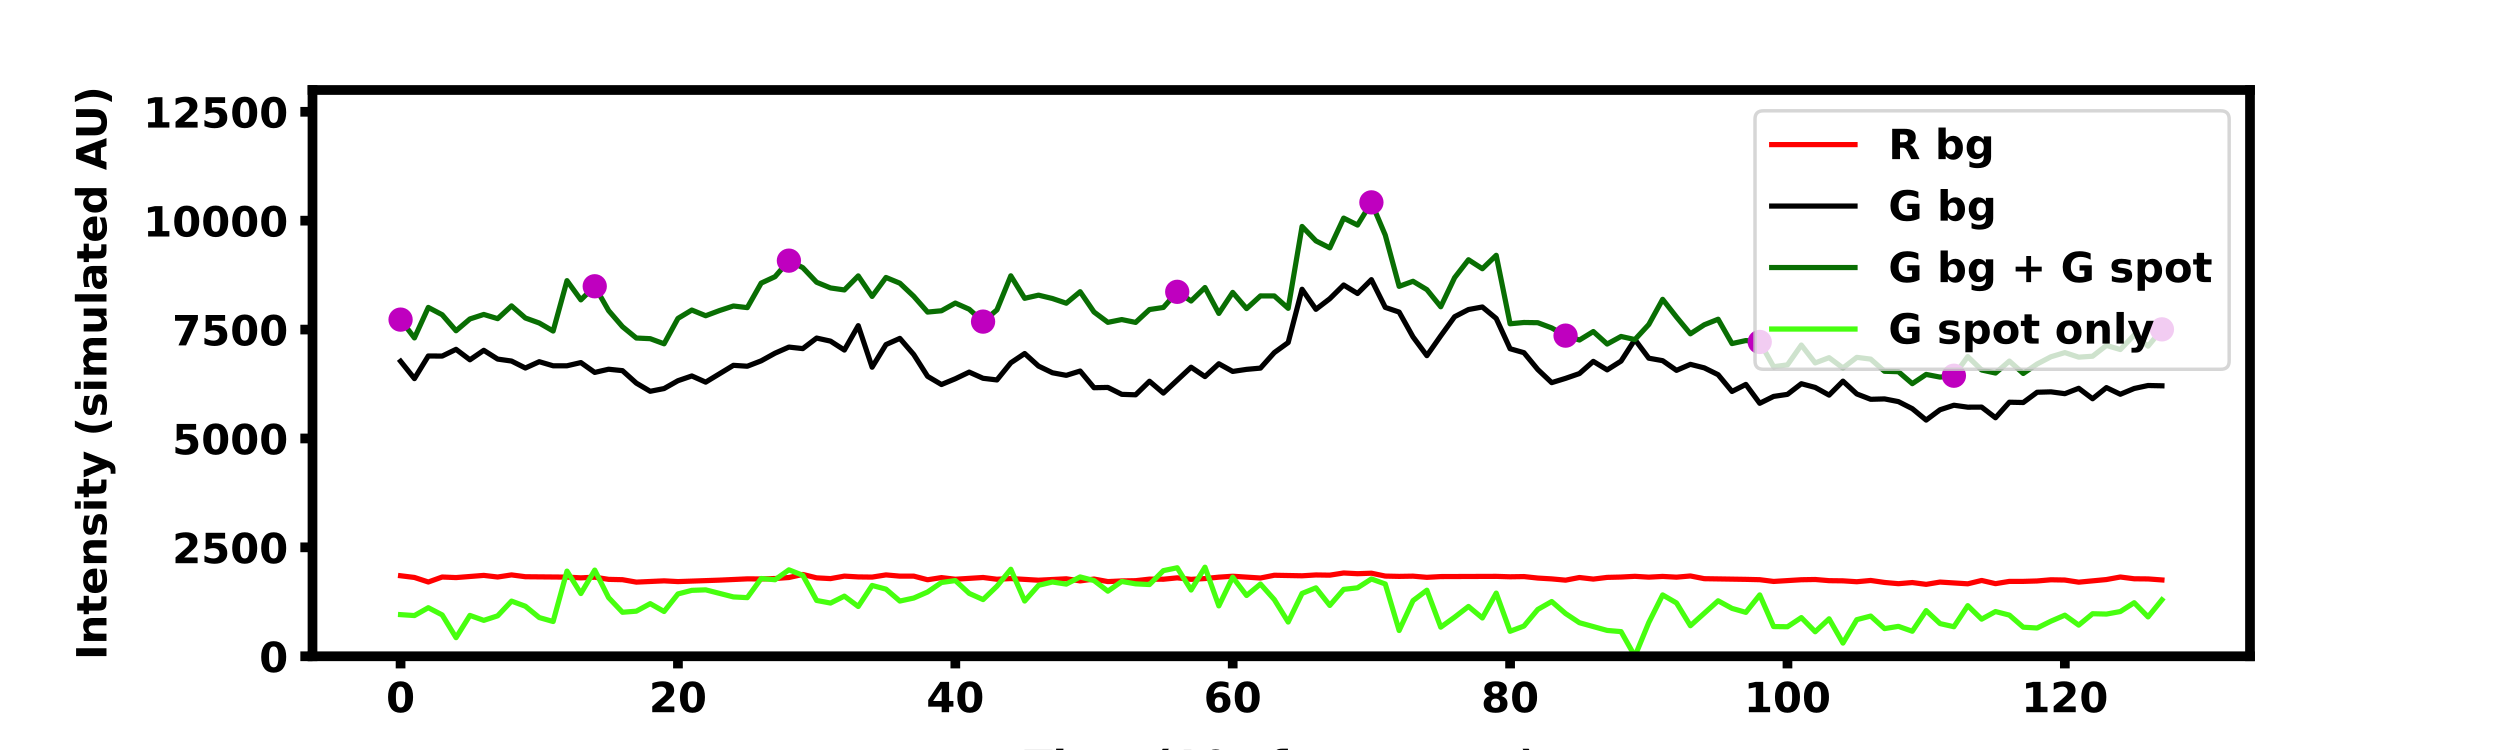 <?xml version="1.0" encoding="utf-8" standalone="no"?>
<!DOCTYPE svg PUBLIC "-//W3C//DTD SVG 1.1//EN"
  "http://www.w3.org/Graphics/SVG/1.1/DTD/svg11.dtd">
<!-- Created with matplotlib (https://matplotlib.org/) -->
<svg height="216pt" version="1.1" viewBox="0 0 720 216" width="720pt" xmlns="http://www.w3.org/2000/svg" xmlns:xlink="http://www.w3.org/1999/xlink">
 <defs>
  <style type="text/css">
*{stroke-linecap:butt;stroke-linejoin:round;}
  </style>
 </defs>
 <g id="figure_1">
  <g id="patch_1">
   <path d="M 0 216 
L 720 216 
L 720 0 
L 0 0 
z
" style="fill:#ffffff;"/>
  </g>
  <g id="axes_1">
   <g id="patch_2">
    <path d="M 90 189 
L 648 189 
L 648 25.92 
L 90 25.92 
z
" style="fill:#ffffff;"/>
   </g>
   <g id="matplotlib.axis_1">
    <g id="xtick_1">
     <g id="line2d_1">
      <defs>
       <path d="M 0 0 
L 0 3.5 
" id="m0a592c9831" style="stroke:#000000;stroke-width:2.8;"/>
      </defs>
      <g>
       <use style="stroke:#000000;stroke-width:2.8;" x="115.364" xlink:href="#m0a592c9831" y="189"/>
      </g>
     </g>
     <g id="text_1">
      <!-- 0 -->
      <defs>
       <path d="M 46 36.531 
Q 46 50.203 43.438 55.781 
Q 40.875 61.375 34.812 61.375 
Q 28.766 61.375 26.172 55.781 
Q 23.578 50.203 23.578 36.531 
Q 23.578 22.703 26.172 17.031 
Q 28.766 11.375 34.812 11.375 
Q 40.828 11.375 43.406 17.031 
Q 46 22.703 46 36.531 
z
M 64.797 36.375 
Q 64.797 18.266 56.984 8.422 
Q 49.172 -1.422 34.812 -1.422 
Q 20.406 -1.422 12.594 8.422 
Q 4.781 18.266 4.781 36.375 
Q 4.781 54.547 12.594 64.375 
Q 20.406 74.219 34.812 74.219 
Q 49.172 74.219 56.984 64.375 
Q 64.797 54.547 64.797 36.375 
z
" id="DejaVuSans-Bold-48"/>
      </defs>
      <g transform="translate(111.189 205.118)scale(0.12 -0.12)">
       <use xlink:href="#DejaVuSans-Bold-48"/>
      </g>
     </g>
    </g>
    <g id="xtick_2">
     <g id="line2d_2">
      <g>
       <use style="stroke:#000000;stroke-width:2.8;" x="195.249" xlink:href="#m0a592c9831" y="189"/>
      </g>
     </g>
     <g id="text_2">
      <!-- 20 -->
      <defs>
       <path d="M 28.812 13.812 
L 60.891 13.812 
L 60.891 0 
L 7.906 0 
L 7.906 13.812 
L 34.516 37.312 
Q 38.094 40.531 39.797 43.609 
Q 41.5 46.688 41.5 50 
Q 41.5 55.125 38.062 58.25 
Q 34.625 61.375 28.906 61.375 
Q 24.516 61.375 19.281 59.5 
Q 14.062 57.625 8.109 53.906 
L 8.109 69.922 
Q 14.453 72.016 20.656 73.109 
Q 26.859 74.219 32.812 74.219 
Q 45.906 74.219 53.156 68.453 
Q 60.406 62.703 60.406 52.391 
Q 60.406 46.438 57.328 41.281 
Q 54.25 36.141 44.391 27.484 
z
" id="DejaVuSans-Bold-50"/>
      </defs>
      <g transform="translate(186.9 205.118)scale(0.12 -0.12)">
       <use xlink:href="#DejaVuSans-Bold-50"/>
       <use x="69.58" xlink:href="#DejaVuSans-Bold-48"/>
      </g>
     </g>
    </g>
    <g id="xtick_3">
     <g id="line2d_3">
      <g>
       <use style="stroke:#000000;stroke-width:2.8;" x="275.135" xlink:href="#m0a592c9831" y="189"/>
      </g>
     </g>
     <g id="text_3">
      <!-- 40 -->
      <defs>
       <path d="M 36.812 57.422 
L 16.219 26.906 
L 36.812 26.906 
z
M 33.688 72.906 
L 54.594 72.906 
L 54.594 26.906 
L 64.984 26.906 
L 64.984 13.281 
L 54.594 13.281 
L 54.594 0 
L 36.812 0 
L 36.812 13.281 
L 4.5 13.281 
L 4.5 29.391 
z
" id="DejaVuSans-Bold-52"/>
      </defs>
      <g transform="translate(266.785 205.118)scale(0.12 -0.12)">
       <use xlink:href="#DejaVuSans-Bold-52"/>
       <use x="69.58" xlink:href="#DejaVuSans-Bold-48"/>
      </g>
     </g>
    </g>
    <g id="xtick_4">
     <g id="line2d_4">
      <g>
       <use style="stroke:#000000;stroke-width:2.8;" x="355.02" xlink:href="#m0a592c9831" y="189"/>
      </g>
     </g>
     <g id="text_4">
      <!-- 60 -->
      <defs>
       <path d="M 36.188 35.984 
Q 31.25 35.984 28.781 32.781 
Q 26.312 29.594 26.312 23.188 
Q 26.312 16.797 28.781 13.594 
Q 31.25 10.406 36.188 10.406 
Q 41.156 10.406 43.625 13.594 
Q 46.094 16.797 46.094 23.188 
Q 46.094 29.594 43.625 32.781 
Q 41.156 35.984 36.188 35.984 
z
M 59.422 71 
L 59.422 57.516 
Q 54.781 59.719 50.672 60.766 
Q 46.578 61.812 42.672 61.812 
Q 34.281 61.812 29.594 57.141 
Q 24.906 52.484 24.125 43.312 
Q 27.344 45.703 31.094 46.891 
Q 34.859 48.094 39.312 48.094 
Q 50.484 48.094 57.344 41.547 
Q 64.203 35.016 64.203 24.422 
Q 64.203 12.703 56.531 5.641 
Q 48.875 -1.422 35.984 -1.422 
Q 21.781 -1.422 13.984 8.172 
Q 6.203 17.781 6.203 35.406 
Q 6.203 53.469 15.312 63.797 
Q 24.422 74.125 40.281 74.125 
Q 45.312 74.125 50.047 73.344 
Q 54.781 72.562 59.422 71 
z
" id="DejaVuSans-Bold-54"/>
      </defs>
      <g transform="translate(346.671 205.118)scale(0.12 -0.12)">
       <use xlink:href="#DejaVuSans-Bold-54"/>
       <use x="69.58" xlink:href="#DejaVuSans-Bold-48"/>
      </g>
     </g>
    </g>
    <g id="xtick_5">
     <g id="line2d_5">
      <g>
       <use style="stroke:#000000;stroke-width:2.8;" x="434.906" xlink:href="#m0a592c9831" y="189"/>
      </g>
     </g>
     <g id="text_5">
      <!-- 80 -->
      <defs>
       <path d="M 34.812 32.625 
Q 29.547 32.625 26.703 29.734 
Q 23.875 26.859 23.875 21.484 
Q 23.875 16.109 26.703 13.25 
Q 29.547 10.406 34.812 10.406 
Q 40.047 10.406 42.828 13.25 
Q 45.609 16.109 45.609 21.484 
Q 45.609 26.906 42.828 29.766 
Q 40.047 32.625 34.812 32.625 
z
M 21.094 38.812 
Q 14.453 40.828 11.078 44.969 
Q 7.719 49.125 7.719 55.328 
Q 7.719 64.547 14.594 69.375 
Q 21.484 74.219 34.812 74.219 
Q 48.047 74.219 54.922 69.406 
Q 61.812 64.594 61.812 55.328 
Q 61.812 49.125 58.422 44.969 
Q 55.031 40.828 48.391 38.812 
Q 55.812 36.766 59.594 32.156 
Q 63.375 27.547 63.375 20.516 
Q 63.375 9.672 56.172 4.125 
Q 48.969 -1.422 34.812 -1.422 
Q 20.609 -1.422 13.359 4.125 
Q 6.109 9.672 6.109 20.516 
Q 6.109 27.547 9.891 32.156 
Q 13.672 36.766 21.094 38.812 
z
M 25.484 53.422 
Q 25.484 49.078 27.906 46.734 
Q 30.328 44.391 34.812 44.391 
Q 39.203 44.391 41.594 46.734 
Q 44 49.078 44 53.422 
Q 44 57.766 41.594 60.078 
Q 39.203 62.406 34.812 62.406 
Q 30.328 62.406 27.906 60.062 
Q 25.484 57.719 25.484 53.422 
z
" id="DejaVuSans-Bold-56"/>
      </defs>
      <g transform="translate(426.556 205.118)scale(0.12 -0.12)">
       <use xlink:href="#DejaVuSans-Bold-56"/>
       <use x="69.58" xlink:href="#DejaVuSans-Bold-48"/>
      </g>
     </g>
    </g>
    <g id="xtick_6">
     <g id="line2d_6">
      <g>
       <use style="stroke:#000000;stroke-width:2.8;" x="514.791" xlink:href="#m0a592c9831" y="189"/>
      </g>
     </g>
     <g id="text_6">
      <!-- 100 -->
      <defs>
       <path d="M 11.719 12.984 
L 28.328 12.984 
L 28.328 60.109 
L 11.281 56.594 
L 11.281 69.391 
L 28.219 72.906 
L 46.094 72.906 
L 46.094 12.984 
L 62.703 12.984 
L 62.703 0 
L 11.719 0 
z
" id="DejaVuSans-Bold-49"/>
      </defs>
      <g transform="translate(502.267 205.118)scale(0.12 -0.12)">
       <use xlink:href="#DejaVuSans-Bold-49"/>
       <use x="69.58" xlink:href="#DejaVuSans-Bold-48"/>
       <use x="139.16" xlink:href="#DejaVuSans-Bold-48"/>
      </g>
     </g>
    </g>
    <g id="xtick_7">
     <g id="line2d_7">
      <g>
       <use style="stroke:#000000;stroke-width:2.8;" x="594.676" xlink:href="#m0a592c9831" y="189"/>
      </g>
     </g>
     <g id="text_7">
      <!-- 120 -->
      <g transform="translate(582.152 205.118)scale(0.12 -0.12)">
       <use xlink:href="#DejaVuSans-Bold-49"/>
       <use x="69.58" xlink:href="#DejaVuSans-Bold-50"/>
       <use x="139.16" xlink:href="#DejaVuSans-Bold-48"/>
      </g>
     </g>
    </g>
    <g id="text_8">
     <!-- Time (10s frame rate) -->
     <defs>
      <path d="M 0.484 72.906 
L 67.672 72.906 
L 67.672 58.688 
L 43.5 58.688 
L 43.5 0 
L 24.703 0 
L 24.703 58.688 
L 0.484 58.688 
z
" id="DejaVuSans-Bold-84"/>
      <path d="M 8.406 54.688 
L 25.875 54.688 
L 25.875 0 
L 8.406 0 
z
M 8.406 75.984 
L 25.875 75.984 
L 25.875 61.719 
L 8.406 61.719 
z
" id="DejaVuSans-Bold-105"/>
      <path d="M 59.078 45.609 
Q 62.406 50.688 66.969 53.344 
Q 71.531 56 77 56 
Q 86.422 56 91.359 50.188 
Q 96.297 44.391 96.297 33.297 
L 96.297 0 
L 78.719 0 
L 78.719 28.516 
Q 78.766 29.156 78.781 29.828 
Q 78.812 30.516 78.812 31.781 
Q 78.812 37.594 77.094 40.203 
Q 75.391 42.828 71.578 42.828 
Q 66.609 42.828 63.891 38.719 
Q 61.188 34.625 61.078 26.859 
L 61.078 0 
L 43.5 0 
L 43.5 28.516 
Q 43.5 37.594 41.938 40.203 
Q 40.375 42.828 36.375 42.828 
Q 31.344 42.828 28.609 38.703 
Q 25.875 34.578 25.875 26.906 
L 25.875 0 
L 8.297 0 
L 8.297 54.688 
L 25.875 54.688 
L 25.875 46.688 
Q 29.109 51.312 33.281 53.656 
Q 37.453 56 42.484 56 
Q 48.141 56 52.484 53.266 
Q 56.844 50.531 59.078 45.609 
z
" id="DejaVuSans-Bold-109"/>
      <path d="M 62.984 27.484 
L 62.984 22.516 
L 22.125 22.516 
Q 22.75 16.359 26.562 13.281 
Q 30.375 10.203 37.203 10.203 
Q 42.719 10.203 48.5 11.844 
Q 54.297 13.484 60.406 16.797 
L 60.406 3.328 
Q 54.203 0.984 48 -0.219 
Q 41.797 -1.422 35.594 -1.422 
Q 20.75 -1.422 12.516 6.125 
Q 4.297 13.672 4.297 27.297 
Q 4.297 40.672 12.375 48.328 
Q 20.453 56 34.625 56 
Q 47.516 56 55.25 48.234 
Q 62.984 40.484 62.984 27.484 
z
M 45.016 33.297 
Q 45.016 38.281 42.109 41.328 
Q 39.203 44.391 34.516 44.391 
Q 29.438 44.391 26.266 41.531 
Q 23.094 38.672 22.312 33.297 
z
" id="DejaVuSans-Bold-101"/>
      <path id="DejaVuSans-Bold-32"/>
      <path d="M 37.703 -13.188 
L 23.188 -13.188 
Q 15.719 -1.125 12.156 9.734 
Q 8.594 20.609 8.594 31.297 
Q 8.594 42 12.172 52.953 
Q 15.766 63.922 23.188 75.875 
L 37.703 75.875 
Q 31.453 64.312 28.328 53.25 
Q 25.203 42.188 25.203 31.391 
Q 25.203 20.609 28.297 9.516 
Q 31.391 -1.562 37.703 -13.188 
z
" id="DejaVuSans-Bold-40"/>
      <path d="M 51.125 52.984 
L 51.125 39.703 
Q 45.516 42.047 40.281 43.219 
Q 35.062 44.391 30.422 44.391 
Q 25.438 44.391 23.016 43.141 
Q 20.609 41.891 20.609 39.312 
Q 20.609 37.203 22.438 36.078 
Q 24.266 34.969 29 34.422 
L 32.078 33.984 
Q 45.516 32.281 50.141 28.375 
Q 54.781 24.469 54.781 16.109 
Q 54.781 7.375 48.328 2.969 
Q 41.891 -1.422 29.109 -1.422 
Q 23.688 -1.422 17.891 -0.562 
Q 12.109 0.297 6 2 
L 6 15.281 
Q 11.234 12.75 16.719 11.469 
Q 22.219 10.203 27.875 10.203 
Q 33.016 10.203 35.594 11.609 
Q 38.188 13.031 38.188 15.828 
Q 38.188 18.172 36.406 19.312 
Q 34.625 20.453 29.297 21.094 
L 26.219 21.484 
Q 14.547 22.953 9.859 26.906 
Q 5.172 30.859 5.172 38.922 
Q 5.172 47.609 11.125 51.797 
Q 17.094 56 29.391 56 
Q 34.234 56 39.547 55.266 
Q 44.875 54.547 51.125 52.984 
z
" id="DejaVuSans-Bold-115"/>
      <path d="M 44.391 75.984 
L 44.391 64.5 
L 34.719 64.5 
Q 31 64.5 29.531 63.156 
Q 28.078 61.812 28.078 58.5 
L 28.078 54.688 
L 43.016 54.688 
L 43.016 42.188 
L 28.078 42.188 
L 28.078 0 
L 10.594 0 
L 10.594 42.188 
L 1.906 42.188 
L 1.906 54.688 
L 10.594 54.688 
L 10.594 58.5 
Q 10.594 67.438 15.578 71.703 
Q 20.562 75.984 31 75.984 
z
" id="DejaVuSans-Bold-102"/>
      <path d="M 49.031 39.797 
Q 46.734 40.875 44.453 41.375 
Q 42.188 41.891 39.891 41.891 
Q 33.156 41.891 29.516 37.562 
Q 25.875 33.25 25.875 25.203 
L 25.875 0 
L 8.406 0 
L 8.406 54.688 
L 25.875 54.688 
L 25.875 45.703 
Q 29.25 51.078 33.609 53.531 
Q 37.984 56 44.094 56 
Q 44.969 56 45.984 55.922 
Q 47.016 55.859 48.969 55.609 
z
" id="DejaVuSans-Bold-114"/>
      <path d="M 32.906 24.609 
Q 27.438 24.609 24.672 22.75 
Q 21.922 20.906 21.922 17.281 
Q 21.922 13.969 24.141 12.078 
Q 26.375 10.203 30.328 10.203 
Q 35.25 10.203 38.625 13.734 
Q 42 17.281 42 22.609 
L 42 24.609 
z
M 59.625 31.203 
L 59.625 0 
L 42 0 
L 42 8.109 
Q 38.484 3.125 34.078 0.844 
Q 29.688 -1.422 23.391 -1.422 
Q 14.891 -1.422 9.594 3.531 
Q 4.297 8.5 4.297 16.406 
Q 4.297 26.031 10.906 30.516 
Q 17.531 35.016 31.688 35.016 
L 42 35.016 
L 42 36.375 
Q 42 40.531 38.719 42.453 
Q 35.453 44.391 28.516 44.391 
Q 22.906 44.391 18.062 43.266 
Q 13.234 42.141 9.078 39.891 
L 9.078 53.219 
Q 14.703 54.594 20.359 55.297 
Q 26.031 56 31.688 56 
Q 46.484 56 53.047 50.172 
Q 59.625 44.344 59.625 31.203 
z
" id="DejaVuSans-Bold-97"/>
      <path d="M 27.484 70.219 
L 27.484 54.688 
L 45.516 54.688 
L 45.516 42.188 
L 27.484 42.188 
L 27.484 19 
Q 27.484 15.188 29 13.844 
Q 30.516 12.5 35.016 12.5 
L 44 12.5 
L 44 0 
L 29 0 
Q 18.656 0 14.328 4.312 
Q 10.016 8.641 10.016 19 
L 10.016 42.188 
L 1.312 42.188 
L 1.312 54.688 
L 10.016 54.688 
L 10.016 70.219 
z
" id="DejaVuSans-Bold-116"/>
      <path d="M 8.016 -13.188 
Q 14.266 -1.562 17.391 9.516 
Q 20.516 20.609 20.516 31.391 
Q 20.516 42.188 17.391 53.25 
Q 14.266 64.312 8.016 75.875 
L 22.516 75.875 
Q 29.938 63.922 33.516 52.953 
Q 37.109 42 37.109 31.297 
Q 37.109 20.609 33.547 9.734 
Q 29.984 -1.125 22.516 -13.188 
z
" id="DejaVuSans-Bold-41"/>
     </defs>
     <g transform="translate(294.972 224.732)scale(0.12 -0.12)">
      <use xlink:href="#DejaVuSans-Bold-84"/>
      <use x="68.213" xlink:href="#DejaVuSans-Bold-105"/>
      <use x="102.49" xlink:href="#DejaVuSans-Bold-109"/>
      <use x="206.689" xlink:href="#DejaVuSans-Bold-101"/>
      <use x="274.512" xlink:href="#DejaVuSans-Bold-32"/>
      <use x="309.326" xlink:href="#DejaVuSans-Bold-40"/>
      <use x="355.029" xlink:href="#DejaVuSans-Bold-49"/>
      <use x="424.609" xlink:href="#DejaVuSans-Bold-48"/>
      <use x="494.189" xlink:href="#DejaVuSans-Bold-115"/>
      <use x="553.711" xlink:href="#DejaVuSans-Bold-32"/>
      <use x="588.525" xlink:href="#DejaVuSans-Bold-102"/>
      <use x="632.031" xlink:href="#DejaVuSans-Bold-114"/>
      <use x="681.348" xlink:href="#DejaVuSans-Bold-97"/>
      <use x="748.828" xlink:href="#DejaVuSans-Bold-109"/>
      <use x="853.027" xlink:href="#DejaVuSans-Bold-101"/>
      <use x="920.85" xlink:href="#DejaVuSans-Bold-32"/>
      <use x="955.664" xlink:href="#DejaVuSans-Bold-114"/>
      <use x="1004.98" xlink:href="#DejaVuSans-Bold-97"/>
      <use x="1072.461" xlink:href="#DejaVuSans-Bold-116"/>
      <use x="1120.264" xlink:href="#DejaVuSans-Bold-101"/>
      <use x="1188.086" xlink:href="#DejaVuSans-Bold-41"/>
     </g>
    </g>
   </g>
   <g id="matplotlib.axis_2">
    <g id="ytick_1">
     <g id="line2d_8">
      <defs>
       <path d="M 0 0 
L -3.5 0 
" id="m5b336386f4" style="stroke:#000000;stroke-width:2.8;"/>
      </defs>
      <g>
       <use style="stroke:#000000;stroke-width:2.8;" x="90" xlink:href="#m5b336386f4" y="189"/>
      </g>
     </g>
     <g id="text_9">
      <!-- 0 -->
      <g transform="translate(74.651 193.559)scale(0.12 -0.12)">
       <use xlink:href="#DejaVuSans-Bold-48"/>
      </g>
     </g>
    </g>
    <g id="ytick_2">
     <g id="line2d_9">
      <g>
       <use style="stroke:#000000;stroke-width:2.8;" x="90" xlink:href="#m5b336386f4" y="157.638"/>
      </g>
     </g>
     <g id="text_10">
      <!-- 2500 -->
      <defs>
       <path d="M 10.594 72.906 
L 57.328 72.906 
L 57.328 59.078 
L 25.594 59.078 
L 25.594 47.797 
Q 27.734 48.391 29.906 48.703 
Q 32.078 49.031 34.422 49.031 
Q 47.75 49.031 55.172 42.359 
Q 62.594 35.688 62.594 23.781 
Q 62.594 11.969 54.516 5.266 
Q 46.438 -1.422 32.078 -1.422 
Q 25.875 -1.422 19.797 -0.219 
Q 13.719 0.984 7.719 3.422 
L 7.719 18.219 
Q 13.672 14.797 19.016 13.078 
Q 24.359 11.375 29.109 11.375 
Q 35.938 11.375 39.859 14.719 
Q 43.797 18.062 43.797 23.781 
Q 43.797 29.547 39.859 32.859 
Q 35.938 36.188 29.109 36.188 
Q 25.047 36.188 20.453 35.125 
Q 15.875 34.078 10.594 31.891 
z
" id="DejaVuSans-Bold-53"/>
      </defs>
      <g transform="translate(49.602 162.198)scale(0.12 -0.12)">
       <use xlink:href="#DejaVuSans-Bold-50"/>
       <use x="69.58" xlink:href="#DejaVuSans-Bold-53"/>
       <use x="139.16" xlink:href="#DejaVuSans-Bold-48"/>
       <use x="208.74" xlink:href="#DejaVuSans-Bold-48"/>
      </g>
     </g>
    </g>
    <g id="ytick_3">
     <g id="line2d_10">
      <g>
       <use style="stroke:#000000;stroke-width:2.8;" x="90" xlink:href="#m5b336386f4" y="126.277"/>
      </g>
     </g>
     <g id="text_11">
      <!-- 5000 -->
      <g transform="translate(49.602 130.836)scale(0.12 -0.12)">
       <use xlink:href="#DejaVuSans-Bold-53"/>
       <use x="69.58" xlink:href="#DejaVuSans-Bold-48"/>
       <use x="139.16" xlink:href="#DejaVuSans-Bold-48"/>
       <use x="208.74" xlink:href="#DejaVuSans-Bold-48"/>
      </g>
     </g>
    </g>
    <g id="ytick_4">
     <g id="line2d_11">
      <g>
       <use style="stroke:#000000;stroke-width:2.8;" x="90" xlink:href="#m5b336386f4" y="94.915"/>
      </g>
     </g>
     <g id="text_12">
      <!-- 7500 -->
      <defs>
       <path d="M 6.688 72.906 
L 61.625 72.906 
L 61.625 62.312 
L 33.203 0 
L 14.891 0 
L 41.797 59.078 
L 6.688 59.078 
z
" id="DejaVuSans-Bold-55"/>
      </defs>
      <g transform="translate(49.602 99.474)scale(0.12 -0.12)">
       <use xlink:href="#DejaVuSans-Bold-55"/>
       <use x="69.58" xlink:href="#DejaVuSans-Bold-53"/>
       <use x="139.16" xlink:href="#DejaVuSans-Bold-48"/>
       <use x="208.74" xlink:href="#DejaVuSans-Bold-48"/>
      </g>
     </g>
    </g>
    <g id="ytick_5">
     <g id="line2d_12">
      <g>
       <use style="stroke:#000000;stroke-width:2.8;" x="90" xlink:href="#m5b336386f4" y="63.554"/>
      </g>
     </g>
     <g id="text_13">
      <!-- 10000 -->
      <g transform="translate(41.253 68.113)scale(0.12 -0.12)">
       <use xlink:href="#DejaVuSans-Bold-49"/>
       <use x="69.58" xlink:href="#DejaVuSans-Bold-48"/>
       <use x="139.16" xlink:href="#DejaVuSans-Bold-48"/>
       <use x="208.74" xlink:href="#DejaVuSans-Bold-48"/>
       <use x="278.32" xlink:href="#DejaVuSans-Bold-48"/>
      </g>
     </g>
    </g>
    <g id="ytick_6">
     <g id="line2d_13">
      <g>
       <use style="stroke:#000000;stroke-width:2.8;" x="90" xlink:href="#m5b336386f4" y="32.192"/>
      </g>
     </g>
     <g id="text_14">
      <!-- 12500 -->
      <g transform="translate(41.253 36.751)scale(0.12 -0.12)">
       <use xlink:href="#DejaVuSans-Bold-49"/>
       <use x="69.58" xlink:href="#DejaVuSans-Bold-50"/>
       <use x="139.16" xlink:href="#DejaVuSans-Bold-53"/>
       <use x="208.74" xlink:href="#DejaVuSans-Bold-48"/>
       <use x="278.32" xlink:href="#DejaVuSans-Bold-48"/>
      </g>
     </g>
    </g>
    <g id="text_15">
     <!-- Intensity (simulated AU) -->
     <defs>
      <path d="M 9.188 72.906 
L 27.984 72.906 
L 27.984 0 
L 9.188 0 
z
" id="DejaVuSans-Bold-73"/>
      <path d="M 63.375 33.297 
L 63.375 0 
L 45.797 0 
L 45.797 5.422 
L 45.797 25.484 
Q 45.797 32.562 45.484 35.25 
Q 45.172 37.938 44.391 39.203 
Q 43.359 40.922 41.594 41.875 
Q 39.844 42.828 37.594 42.828 
Q 32.125 42.828 29 38.594 
Q 25.875 34.375 25.875 26.906 
L 25.875 0 
L 8.406 0 
L 8.406 54.688 
L 25.875 54.688 
L 25.875 46.688 
Q 29.828 51.469 34.266 53.734 
Q 38.719 56 44.094 56 
Q 53.562 56 58.469 50.188 
Q 63.375 44.391 63.375 33.297 
z
" id="DejaVuSans-Bold-110"/>
      <path d="M 1.219 54.688 
L 18.703 54.688 
L 33.406 17.578 
L 45.906 54.688 
L 63.375 54.688 
L 40.375 -5.172 
Q 36.922 -14.312 32.297 -17.938 
Q 27.688 -21.578 20.125 -21.578 
L 10.016 -21.578 
L 10.016 -10.109 
L 15.484 -10.109 
Q 19.922 -10.109 21.938 -8.688 
Q 23.969 -7.281 25.094 -3.609 
L 25.594 -2.094 
z
" id="DejaVuSans-Bold-121"/>
      <path d="M 7.812 21.297 
L 7.812 54.688 
L 25.391 54.688 
L 25.391 49.219 
Q 25.391 44.781 25.344 38.062 
Q 25.297 31.344 25.297 29.109 
Q 25.297 22.516 25.641 19.609 
Q 25.984 16.703 26.812 15.375 
Q 27.875 13.672 29.609 12.734 
Q 31.344 11.812 33.594 11.812 
Q 39.062 11.812 42.188 16.016 
Q 45.312 20.219 45.312 27.688 
L 45.312 54.688 
L 62.797 54.688 
L 62.797 0 
L 45.312 0 
L 45.312 7.906 
Q 41.359 3.125 36.938 0.844 
Q 32.516 -1.422 27.203 -1.422 
Q 17.719 -1.422 12.766 4.391 
Q 7.812 10.203 7.812 21.297 
z
" id="DejaVuSans-Bold-117"/>
      <path d="M 8.406 75.984 
L 25.875 75.984 
L 25.875 0 
L 8.406 0 
z
" id="DejaVuSans-Bold-108"/>
      <path d="M 45.609 46.688 
L 45.609 75.984 
L 63.188 75.984 
L 63.188 0 
L 45.609 0 
L 45.609 7.906 
Q 42 3.078 37.641 0.828 
Q 33.297 -1.422 27.594 -1.422 
Q 17.484 -1.422 10.984 6.609 
Q 4.5 14.656 4.5 27.297 
Q 4.5 39.938 10.984 47.969 
Q 17.484 56 27.594 56 
Q 33.25 56 37.625 53.734 
Q 42 51.469 45.609 46.688 
z
M 34.078 11.281 
Q 39.703 11.281 42.656 15.375 
Q 45.609 19.484 45.609 27.297 
Q 45.609 35.109 42.656 39.203 
Q 39.703 43.312 34.078 43.312 
Q 28.516 43.312 25.562 39.203 
Q 22.609 35.109 22.609 27.297 
Q 22.609 19.484 25.562 15.375 
Q 28.516 11.281 34.078 11.281 
z
" id="DejaVuSans-Bold-100"/>
      <path d="M 53.422 13.281 
L 24.031 13.281 
L 19.391 0 
L 0.484 0 
L 27.484 72.906 
L 49.906 72.906 
L 76.906 0 
L 58.016 0 
z
M 28.719 26.812 
L 48.688 26.812 
L 38.719 55.812 
z
" id="DejaVuSans-Bold-65"/>
      <path d="M 9.188 72.906 
L 27.984 72.906 
L 27.984 29.203 
Q 27.984 20.172 30.938 16.281 
Q 33.891 12.406 40.578 12.406 
Q 47.312 12.406 50.266 16.281 
Q 53.219 20.172 53.219 29.203 
L 53.219 72.906 
L 72.016 72.906 
L 72.016 29.203 
Q 72.016 13.719 64.25 6.141 
Q 56.5 -1.422 40.578 -1.422 
Q 24.703 -1.422 16.938 6.141 
Q 9.188 13.719 9.188 29.203 
z
" id="DejaVuSans-Bold-85"/>
     </defs>
     <g transform="translate(30.664 190.058)rotate(-90)scale(0.12 -0.12)">
      <use xlink:href="#DejaVuSans-Bold-73"/>
      <use x="37.207" xlink:href="#DejaVuSans-Bold-110"/>
      <use x="108.398" xlink:href="#DejaVuSans-Bold-116"/>
      <use x="156.201" xlink:href="#DejaVuSans-Bold-101"/>
      <use x="224.023" xlink:href="#DejaVuSans-Bold-110"/>
      <use x="295.215" xlink:href="#DejaVuSans-Bold-115"/>
      <use x="354.736" xlink:href="#DejaVuSans-Bold-105"/>
      <use x="389.014" xlink:href="#DejaVuSans-Bold-116"/>
      <use x="436.816" xlink:href="#DejaVuSans-Bold-121"/>
      <use x="502.002" xlink:href="#DejaVuSans-Bold-32"/>
      <use x="536.816" xlink:href="#DejaVuSans-Bold-40"/>
      <use x="582.52" xlink:href="#DejaVuSans-Bold-115"/>
      <use x="642.041" xlink:href="#DejaVuSans-Bold-105"/>
      <use x="676.318" xlink:href="#DejaVuSans-Bold-109"/>
      <use x="780.518" xlink:href="#DejaVuSans-Bold-117"/>
      <use x="851.709" xlink:href="#DejaVuSans-Bold-108"/>
      <use x="885.986" xlink:href="#DejaVuSans-Bold-97"/>
      <use x="953.467" xlink:href="#DejaVuSans-Bold-116"/>
      <use x="1001.27" xlink:href="#DejaVuSans-Bold-101"/>
      <use x="1069.092" xlink:href="#DejaVuSans-Bold-100"/>
      <use x="1140.674" xlink:href="#DejaVuSans-Bold-32"/>
      <use x="1175.488" xlink:href="#DejaVuSans-Bold-65"/>
      <use x="1249.756" xlink:href="#DejaVuSans-Bold-85"/>
      <use x="1330.957" xlink:href="#DejaVuSans-Bold-41"/>
     </g>
    </g>
   </g>
   <g id="line2d_14">
    <path clip-path="url(#pa48722fb37)" d="M 115.364 165.818 
L 119.358 166.308 
L 123.352 167.617 
L 127.346 166.182 
L 131.341 166.343 
L 139.329 165.714 
L 143.324 166.181 
L 147.318 165.574 
L 151.312 166.096 
L 163.295 166.21 
L 167.289 166.422 
L 171.283 166.23 
L 175.278 166.858 
L 179.272 166.951 
L 183.266 167.651 
L 191.255 167.284 
L 195.249 167.499 
L 207.232 167.078 
L 215.22 166.714 
L 219.215 166.735 
L 223.209 166.611 
L 227.203 166.323 
L 231.198 165.439 
L 235.192 166.424 
L 239.186 166.638 
L 243.18 165.922 
L 247.175 166.151 
L 251.169 166.202 
L 255.163 165.573 
L 259.157 165.93 
L 263.152 165.922 
L 267.146 166.969 
L 271.14 166.348 
L 275.135 166.819 
L 283.123 166.315 
L 287.117 166.823 
L 291.112 166.627 
L 299.1 167.098 
L 307.089 166.696 
L 311.083 167.296 
L 315.077 166.768 
L 319.072 167.498 
L 323.066 167.311 
L 327.06 167.236 
L 331.054 166.791 
L 335.049 166.82 
L 339.043 166.419 
L 343.037 166.854 
L 347.031 166.627 
L 351.026 166.223 
L 355.02 165.956 
L 363.009 166.467 
L 367.003 165.672 
L 374.991 165.828 
L 378.986 165.585 
L 382.98 165.647 
L 386.974 165.017 
L 390.969 165.228 
L 394.963 165.081 
L 398.957 165.911 
L 402.951 165.999 
L 406.946 165.931 
L 410.94 166.272 
L 414.934 166.053 
L 430.911 165.992 
L 434.906 166.115 
L 438.9 166.051 
L 442.894 166.482 
L 446.888 166.722 
L 450.883 167.086 
L 454.877 166.32 
L 458.871 166.779 
L 462.865 166.289 
L 466.86 166.19 
L 470.854 165.98 
L 474.848 166.223 
L 478.843 166.01 
L 482.837 166.227 
L 486.831 165.878 
L 490.825 166.661 
L 502.808 166.857 
L 506.802 166.952 
L 510.797 167.456 
L 518.785 166.965 
L 522.78 166.895 
L 526.774 167.23 
L 530.768 167.282 
L 534.762 167.539 
L 538.757 167.173 
L 542.751 167.745 
L 546.745 168.104 
L 550.739 167.772 
L 554.734 168.295 
L 558.728 167.634 
L 566.717 168.139 
L 570.711 167.172 
L 574.705 168.092 
L 578.699 167.439 
L 582.694 167.439 
L 586.688 167.318 
L 590.682 166.976 
L 594.676 167.052 
L 598.671 167.665 
L 606.659 166.907 
L 610.654 166.179 
L 614.648 166.689 
L 618.642 166.731 
L 622.636 167.024 
L 622.636 167.024 
" style="fill:none;stroke:#ff0000;stroke-linecap:square;stroke-width:1.5;"/>
   </g>
   <g id="line2d_15">
    <path clip-path="url(#pa48722fb37)" d="M 115.364 104.038 
L 119.358 109.036 
L 123.352 102.522 
L 127.346 102.549 
L 131.341 100.612 
L 135.335 103.619 
L 139.329 100.895 
L 143.324 103.415 
L 147.318 103.98 
L 151.312 105.988 
L 155.306 104.169 
L 159.301 105.346 
L 163.295 105.345 
L 167.289 104.421 
L 171.283 107.256 
L 175.278 106.337 
L 179.272 106.748 
L 183.266 110.34 
L 187.261 112.69 
L 191.255 111.904 
L 195.249 109.647 
L 199.243 108.275 
L 203.238 110.057 
L 211.226 105.214 
L 215.22 105.475 
L 219.215 103.924 
L 223.209 101.717 
L 227.203 99.957 
L 231.198 100.398 
L 235.192 97.362 
L 239.186 98.244 
L 243.18 100.814 
L 247.175 93.792 
L 251.169 105.752 
L 255.163 99.236 
L 259.157 97.456 
L 263.152 102.095 
L 267.146 108.382 
L 271.14 110.74 
L 275.135 109.081 
L 279.129 107.164 
L 283.123 108.948 
L 287.117 109.422 
L 291.112 104.485 
L 295.106 101.817 
L 299.1 105.429 
L 303.094 107.355 
L 307.089 108.098 
L 311.083 106.857 
L 315.077 111.658 
L 319.072 111.58 
L 323.066 113.57 
L 327.06 113.704 
L 331.054 109.802 
L 335.049 113.207 
L 343.037 105.761 
L 347.031 108.454 
L 351.026 104.763 
L 355.02 106.973 
L 359.014 106.379 
L 363.009 106.016 
L 367.003 101.543 
L 370.997 98.65 
L 374.991 83.313 
L 378.986 89.081 
L 382.98 86.027 
L 386.974 82.079 
L 390.969 84.525 
L 394.963 80.542 
L 398.957 88.527 
L 402.951 89.881 
L 406.946 97.027 
L 410.94 102.426 
L 414.934 96.723 
L 418.928 91.215 
L 422.923 89.146 
L 426.917 88.413 
L 430.911 91.717 
L 434.906 100.436 
L 438.9 101.576 
L 442.894 106.429 
L 446.888 110.199 
L 450.883 108.966 
L 454.877 107.581 
L 458.871 104.078 
L 462.865 106.519 
L 466.86 103.997 
L 470.854 97.792 
L 474.848 103.156 
L 478.843 103.873 
L 482.837 106.66 
L 486.831 104.931 
L 490.825 105.944 
L 494.82 107.911 
L 498.814 112.737 
L 502.808 110.717 
L 506.802 116.144 
L 510.797 114.168 
L 514.791 113.575 
L 518.785 110.509 
L 522.78 111.579 
L 526.774 113.79 
L 530.768 109.775 
L 534.762 113.456 
L 538.757 114.999 
L 542.751 114.886 
L 546.745 115.664 
L 550.739 117.696 
L 554.734 120.981 
L 558.728 118.011 
L 562.722 116.707 
L 566.717 117.268 
L 570.711 117.244 
L 574.705 120.311 
L 578.699 115.839 
L 582.694 115.926 
L 586.688 112.97 
L 590.682 112.853 
L 594.676 113.381 
L 598.671 111.829 
L 602.665 114.838 
L 606.659 111.632 
L 610.654 113.544 
L 614.648 111.885 
L 618.642 111.024 
L 622.636 111.112 
L 622.636 111.112 
" style="fill:none;stroke:#000000;stroke-linecap:square;stroke-width:1.5;"/>
   </g>
   <g id="line2d_16">
    <path clip-path="url(#pa48722fb37)" d="M 115.364 92.051 
L 119.358 97.317 
L 123.352 88.542 
L 127.346 90.643 
L 131.341 95.251 
L 135.335 91.858 
L 139.329 90.561 
L 143.324 91.772 
L 147.318 88.099 
L 151.312 91.584 
L 155.306 93.026 
L 159.301 95.338 
L 163.295 80.83 
L 167.289 86.358 
L 171.283 82.448 
L 175.278 89.452 
L 179.272 94.082 
L 183.266 97.355 
L 187.261 97.538 
L 191.255 99.011 
L 195.249 91.702 
L 199.243 89.296 
L 203.238 90.932 
L 207.232 89.436 
L 211.226 88.129 
L 215.22 88.595 
L 219.215 81.535 
L 223.209 79.682 
L 227.203 75.068 
L 231.198 77.083 
L 235.192 81.294 
L 239.186 82.926 
L 243.18 83.504 
L 247.175 79.459 
L 251.169 85.364 
L 255.163 79.911 
L 259.157 81.558 
L 263.152 85.332 
L 267.146 89.875 
L 271.14 89.504 
L 275.135 87.285 
L 279.129 89.059 
L 283.123 92.625 
L 287.117 89.251 
L 291.112 79.437 
L 295.106 85.913 
L 299.1 85.004 
L 303.094 85.971 
L 307.089 87.324 
L 311.083 84.013 
L 315.077 89.861 
L 319.072 92.834 
L 323.066 92.032 
L 327.06 92.853 
L 331.054 89.148 
L 335.049 88.549 
L 339.043 84.046 
L 343.037 86.687 
L 347.031 82.812 
L 351.026 90.26 
L 355.02 84.212 
L 359.014 88.873 
L 363.009 85.22 
L 367.003 85.233 
L 370.997 88.794 
L 374.991 65.222 
L 378.986 69.379 
L 382.98 71.391 
L 386.974 62.818 
L 390.969 64.813 
L 394.963 58.284 
L 398.957 67.712 
L 402.951 82.466 
L 406.946 81.01 
L 410.94 83.411 
L 414.934 88.343 
L 418.928 79.964 
L 422.923 74.807 
L 426.917 77.39 
L 430.911 73.536 
L 434.906 93.244 
L 438.9 92.877 
L 442.894 92.941 
L 446.888 94.44 
L 450.883 96.66 
L 454.877 97.925 
L 458.871 95.486 
L 462.865 99.083 
L 466.86 96.9 
L 470.854 97.792 
L 474.848 93.457 
L 478.843 86.21 
L 482.837 91.311 
L 486.831 96.136 
L 490.825 93.538 
L 494.82 91.938 
L 498.814 98.947 
L 502.808 98.077 
L 506.802 98.48 
L 510.797 105.614 
L 514.791 105.08 
L 518.785 99.377 
L 522.78 104.52 
L 526.774 103.006 
L 530.768 105.981 
L 534.762 102.917 
L 538.757 103.422 
L 542.751 106.928 
L 546.745 107.054 
L 550.739 110.493 
L 554.734 107.833 
L 558.728 108.605 
L 562.722 108.206 
L 566.717 102.7 
L 570.711 106.561 
L 574.705 107.436 
L 578.699 103.989 
L 582.694 107.554 
L 586.688 104.836 
L 590.682 102.745 
L 594.676 101.549 
L 598.671 102.861 
L 602.665 102.592 
L 606.659 99.486 
L 610.654 100.667 
L 614.648 96.468 
L 618.642 99.69 
L 622.636 94.854 
L 622.636 94.854 
" style="fill:none;stroke:#096e03;stroke-linecap:square;stroke-width:1.5;"/>
   </g>
   <g id="line2d_17">
    <path clip-path="url(#pa48722fb37)" d="M 115.364 177.013 
L 119.358 177.281 
L 123.352 175.02 
L 127.346 177.094 
L 131.341 183.639 
L 135.335 177.239 
L 139.329 178.665 
L 143.324 177.357 
L 147.318 173.119 
L 151.312 174.597 
L 155.306 177.857 
L 159.301 178.992 
L 163.295 164.485 
L 167.289 170.937 
L 171.283 164.192 
L 175.278 172.115 
L 179.272 176.333 
L 183.266 176.016 
L 187.261 173.847 
L 191.255 176.107 
L 195.249 171.055 
L 199.243 170.021 
L 203.238 169.876 
L 211.226 171.915 
L 215.22 172.121 
L 219.215 166.611 
L 223.209 166.965 
L 227.203 164.111 
L 231.198 165.685 
L 235.192 172.932 
L 239.186 173.682 
L 243.18 171.69 
L 247.175 174.667 
L 251.169 168.613 
L 255.163 169.675 
L 259.157 173.101 
L 263.152 172.238 
L 267.146 170.493 
L 271.14 167.763 
L 275.135 167.204 
L 279.129 170.895 
L 283.123 172.677 
L 287.117 168.83 
L 291.112 163.952 
L 295.106 173.096 
L 299.1 168.575 
L 303.094 167.616 
L 307.089 168.226 
L 311.083 166.156 
L 315.077 167.204 
L 319.072 170.253 
L 323.066 167.462 
L 327.06 168.149 
L 331.054 168.346 
L 335.049 164.342 
L 339.043 163.518 
L 343.037 169.926 
L 347.031 163.357 
L 351.026 174.497 
L 355.02 166.239 
L 359.014 171.495 
L 363.009 168.204 
L 367.003 172.691 
L 370.997 179.144 
L 374.991 170.909 
L 378.986 169.298 
L 382.98 174.364 
L 386.974 169.739 
L 390.969 169.289 
L 394.963 166.742 
L 398.957 168.185 
L 402.951 181.585 
L 406.946 172.983 
L 410.94 169.984 
L 414.934 180.62 
L 418.928 177.749 
L 422.923 174.661 
L 426.917 177.977 
L 430.911 170.819 
L 434.906 181.808 
L 438.9 180.301 
L 442.894 175.512 
L 446.888 173.241 
L 450.883 176.694 
L 454.877 179.344 
L 462.865 181.564 
L 466.86 181.903 
L 470.854 189 
L 474.848 179.301 
L 478.843 171.336 
L 482.837 173.651 
L 486.831 180.206 
L 494.82 173.027 
L 498.814 175.21 
L 502.808 176.361 
L 506.802 171.336 
L 510.797 180.445 
L 514.791 180.505 
L 518.785 177.868 
L 522.78 181.941 
L 526.774 178.217 
L 530.768 185.206 
L 534.762 178.462 
L 538.757 177.423 
L 542.751 181.041 
L 546.745 180.39 
L 550.739 181.797 
L 554.734 175.853 
L 558.728 179.594 
L 562.722 180.499 
L 566.717 174.433 
L 570.711 178.317 
L 574.705 176.125 
L 578.699 177.15 
L 582.694 180.628 
L 586.688 180.866 
L 590.682 178.892 
L 594.676 177.168 
L 598.671 180.032 
L 602.665 176.754 
L 606.659 176.854 
L 610.654 176.123 
L 614.648 173.583 
L 618.642 177.666 
L 622.636 172.741 
L 622.636 172.741 
" style="fill:none;stroke:#47ff0f;stroke-linecap:square;stroke-width:1.5;"/>
   </g>
   <g id="line2d_18">
    <defs>
     <path d="M 0 3 
C 0.796 3 1.559 2.684 2.121 2.121 
C 2.684 1.559 3 0.796 3 0 
C 3 -0.796 2.684 -1.559 2.121 -2.121 
C 1.559 -2.684 0.796 -3 0 -3 
C -0.796 -3 -1.559 -2.684 -2.121 -2.121 
C -2.684 -1.559 -3 -0.796 -3 0 
C -3 0.796 -2.684 1.559 -2.121 2.121 
C -1.559 2.684 -0.796 3 0 3 
z
" id="m94b753f8f9" style="stroke:#bf00bf;"/>
    </defs>
    <g clip-path="url(#pa48722fb37)">
     <use style="fill:#bf00bf;stroke:#bf00bf;" x="115.364" xlink:href="#m94b753f8f9" y="92.051"/>
     <use style="fill:#bf00bf;stroke:#bf00bf;" x="171.283" xlink:href="#m94b753f8f9" y="82.448"/>
     <use style="fill:#bf00bf;stroke:#bf00bf;" x="227.203" xlink:href="#m94b753f8f9" y="75.068"/>
     <use style="fill:#bf00bf;stroke:#bf00bf;" x="283.123" xlink:href="#m94b753f8f9" y="92.625"/>
     <use style="fill:#bf00bf;stroke:#bf00bf;" x="339.043" xlink:href="#m94b753f8f9" y="84.046"/>
     <use style="fill:#bf00bf;stroke:#bf00bf;" x="394.963" xlink:href="#m94b753f8f9" y="58.284"/>
     <use style="fill:#bf00bf;stroke:#bf00bf;" x="450.883" xlink:href="#m94b753f8f9" y="96.66"/>
     <use style="fill:#bf00bf;stroke:#bf00bf;" x="506.802" xlink:href="#m94b753f8f9" y="98.48"/>
     <use style="fill:#bf00bf;stroke:#bf00bf;" x="562.722" xlink:href="#m94b753f8f9" y="108.206"/>
     <use style="fill:#bf00bf;stroke:#bf00bf;" x="622.636" xlink:href="#m94b753f8f9" y="94.854"/>
    </g>
   </g>
   <g id="patch_3">
    <path d="M 90 189 
L 90 25.92 
" style="fill:none;stroke:#000000;stroke-linecap:square;stroke-linejoin:miter;stroke-width:2.8;"/>
   </g>
   <g id="patch_4">
    <path d="M 648 189 
L 648 25.92 
" style="fill:none;stroke:#000000;stroke-linecap:square;stroke-linejoin:miter;stroke-width:2.8;"/>
   </g>
   <g id="patch_5">
    <path d="M 90 189 
L 648 189 
" style="fill:none;stroke:#000000;stroke-linecap:square;stroke-linejoin:miter;stroke-width:2.8;"/>
   </g>
   <g id="patch_6">
    <path d="M 90 25.92 
L 648 25.92 
" style="fill:none;stroke:#000000;stroke-linecap:square;stroke-linejoin:miter;stroke-width:2.8;"/>
   </g>
   <g id="legend_1">
    <g id="patch_7">
     <path d="M 507.846 106.35 
L 639.6 106.35 
Q 642 106.35 642 103.95 
L 642 34.32 
Q 642 31.92 639.6 31.92 
L 507.846 31.92 
Q 505.446 31.92 505.446 34.32 
L 505.446 103.95 
Q 505.446 106.35 507.846 106.35 
z
" style="fill:#ffffff;opacity:0.8;stroke:#cccccc;stroke-linejoin:miter;"/>
    </g>
    <g id="line2d_19">
     <path d="M 510.246 41.638 
L 534.246 41.638 
" style="fill:none;stroke:#ff0000;stroke-linecap:square;stroke-width:1.5;"/>
    </g>
    <g id="line2d_20"/>
    <g id="text_16">
     <!-- R bg -->
     <defs>
      <path d="M 35.891 40.578 
Q 41.797 40.578 44.359 42.766 
Q 46.922 44.969 46.922 50 
Q 46.922 54.984 44.359 57.125 
Q 41.797 59.281 35.891 59.281 
L 27.984 59.281 
L 27.984 40.578 
z
M 27.984 27.594 
L 27.984 0 
L 9.188 0 
L 9.188 72.906 
L 37.891 72.906 
Q 52.297 72.906 59 68.062 
Q 65.719 63.234 65.719 52.781 
Q 65.719 45.562 62.219 40.922 
Q 58.734 36.281 51.703 34.078 
Q 55.562 33.203 58.609 30.094 
Q 61.672 27 64.797 20.703 
L 75 0 
L 54.984 0 
L 46.094 18.109 
Q 43.406 23.578 40.641 25.578 
Q 37.891 27.594 33.297 27.594 
z
" id="DejaVuSans-Bold-82"/>
      <path d="M 37.5 11.281 
Q 43.109 11.281 46.062 15.375 
Q 49.031 19.484 49.031 27.297 
Q 49.031 35.109 46.062 39.203 
Q 43.109 43.312 37.5 43.312 
Q 31.891 43.312 28.875 39.188 
Q 25.875 35.062 25.875 27.297 
Q 25.875 19.531 28.875 15.406 
Q 31.891 11.281 37.5 11.281 
z
M 25.875 46.688 
Q 29.5 51.469 33.891 53.734 
Q 38.281 56 44 56 
Q 54.109 56 60.594 47.969 
Q 67.094 39.938 67.094 27.297 
Q 67.094 14.656 60.594 6.609 
Q 54.109 -1.422 44 -1.422 
Q 38.281 -1.422 33.891 0.844 
Q 29.5 3.125 25.875 7.906 
L 25.875 0 
L 8.406 0 
L 8.406 75.984 
L 25.875 75.984 
z
" id="DejaVuSans-Bold-98"/>
      <path d="M 45.609 9.281 
Q 42 4.5 37.641 2.25 
Q 33.297 0 27.594 0 
Q 17.578 0 11.031 7.875 
Q 4.5 15.766 4.5 27.984 
Q 4.5 40.234 11.031 48.062 
Q 17.578 55.906 27.594 55.906 
Q 33.297 55.906 37.641 53.656 
Q 42 51.422 45.609 46.578 
L 45.609 54.688 
L 63.188 54.688 
L 63.188 5.516 
Q 63.188 -7.672 54.859 -14.625 
Q 46.531 -21.578 30.719 -21.578 
Q 25.594 -21.578 20.797 -20.797 
Q 16.016 -20.016 11.188 -18.406 
L 11.188 -4.781 
Q 15.766 -7.422 20.156 -8.719 
Q 24.562 -10.016 29 -10.016 
Q 37.594 -10.016 41.594 -6.25 
Q 45.609 -2.484 45.609 5.516 
z
M 34.078 43.312 
Q 28.656 43.312 25.625 39.297 
Q 22.609 35.297 22.609 27.984 
Q 22.609 20.453 25.531 16.578 
Q 28.469 12.703 34.078 12.703 
Q 39.547 12.703 42.578 16.703 
Q 45.609 20.703 45.609 27.984 
Q 45.609 35.297 42.578 39.297 
Q 39.547 43.312 34.078 43.312 
z
" id="DejaVuSans-Bold-103"/>
     </defs>
     <g transform="translate(543.846 45.838)scale(0.12 -0.12)">
      <use xlink:href="#DejaVuSans-Bold-82"/>
      <use x="77.002" xlink:href="#DejaVuSans-Bold-32"/>
      <use x="111.816" xlink:href="#DejaVuSans-Bold-98"/>
      <use x="183.398" xlink:href="#DejaVuSans-Bold-103"/>
     </g>
    </g>
    <g id="line2d_21">
     <path d="M 510.246 59.346 
L 534.246 59.346 
" style="fill:none;stroke:#000000;stroke-linecap:square;stroke-width:1.5;"/>
    </g>
    <g id="line2d_22"/>
    <g id="text_17">
     <!-- G bg -->
     <defs>
      <path d="M 74.703 5.422 
Q 67.672 2 60.109 0.281 
Q 52.547 -1.422 44.484 -1.422 
Q 26.266 -1.422 15.625 8.766 
Q 4.984 18.953 4.984 36.375 
Q 4.984 54 15.812 64.109 
Q 26.656 74.219 45.516 74.219 
Q 52.781 74.219 59.438 72.844 
Q 66.109 71.484 72.016 68.797 
L 72.016 53.719 
Q 65.922 57.172 59.891 58.875 
Q 53.859 60.594 47.797 60.594 
Q 36.578 60.594 30.5 54.312 
Q 24.422 48.047 24.422 36.375 
Q 24.422 24.812 30.281 18.5 
Q 36.141 12.203 46.922 12.203 
Q 49.859 12.203 52.375 12.562 
Q 54.891 12.938 56.891 13.719 
L 56.891 27.875 
L 45.406 27.875 
L 45.406 40.484 
L 74.703 40.484 
z
" id="DejaVuSans-Bold-71"/>
     </defs>
     <g transform="translate(543.846 63.546)scale(0.12 -0.12)">
      <use xlink:href="#DejaVuSans-Bold-71"/>
      <use x="82.08" xlink:href="#DejaVuSans-Bold-32"/>
      <use x="116.895" xlink:href="#DejaVuSans-Bold-98"/>
      <use x="188.477" xlink:href="#DejaVuSans-Bold-103"/>
     </g>
    </g>
    <g id="line2d_23">
     <path d="M 510.246 77.053 
L 534.246 77.053 
" style="fill:none;stroke:#096e03;stroke-linecap:square;stroke-width:1.5;"/>
    </g>
    <g id="line2d_24"/>
    <g id="text_18">
     <!-- G bg + G spot -->
     <defs>
      <path d="M 47.703 62.703 
L 47.703 37.109 
L 73.188 37.109 
L 73.188 25.594 
L 47.703 25.594 
L 47.703 0 
L 36.078 0 
L 36.078 25.594 
L 10.594 25.594 
L 10.594 37.109 
L 36.078 37.109 
L 36.078 62.703 
z
" id="DejaVuSans-Bold-43"/>
      <path d="M 25.875 7.906 
L 25.875 -20.797 
L 8.406 -20.797 
L 8.406 54.688 
L 25.875 54.688 
L 25.875 46.688 
Q 29.5 51.469 33.891 53.734 
Q 38.281 56 44 56 
Q 54.109 56 60.594 47.969 
Q 67.094 39.938 67.094 27.297 
Q 67.094 14.656 60.594 6.609 
Q 54.109 -1.422 44 -1.422 
Q 38.281 -1.422 33.891 0.844 
Q 29.5 3.125 25.875 7.906 
z
M 37.5 43.312 
Q 31.891 43.312 28.875 39.188 
Q 25.875 35.062 25.875 27.297 
Q 25.875 19.531 28.875 15.406 
Q 31.891 11.281 37.5 11.281 
Q 43.109 11.281 46.062 15.375 
Q 49.031 19.484 49.031 27.297 
Q 49.031 35.109 46.062 39.203 
Q 43.109 43.312 37.5 43.312 
z
" id="DejaVuSans-Bold-112"/>
      <path d="M 34.422 43.5 
Q 28.609 43.5 25.562 39.328 
Q 22.516 35.156 22.516 27.297 
Q 22.516 19.438 25.562 15.25 
Q 28.609 11.078 34.422 11.078 
Q 40.141 11.078 43.156 15.25 
Q 46.188 19.438 46.188 27.297 
Q 46.188 35.156 43.156 39.328 
Q 40.141 43.5 34.422 43.5 
z
M 34.422 56 
Q 48.531 56 56.469 48.375 
Q 64.406 40.766 64.406 27.297 
Q 64.406 13.812 56.469 6.188 
Q 48.531 -1.422 34.422 -1.422 
Q 20.266 -1.422 12.281 6.188 
Q 4.297 13.812 4.297 27.297 
Q 4.297 40.766 12.281 48.375 
Q 20.266 56 34.422 56 
z
" id="DejaVuSans-Bold-111"/>
     </defs>
     <g transform="translate(543.846 81.253)scale(0.12 -0.12)">
      <use xlink:href="#DejaVuSans-Bold-71"/>
      <use x="82.08" xlink:href="#DejaVuSans-Bold-32"/>
      <use x="116.895" xlink:href="#DejaVuSans-Bold-98"/>
      <use x="188.477" xlink:href="#DejaVuSans-Bold-103"/>
      <use x="260.059" xlink:href="#DejaVuSans-Bold-32"/>
      <use x="294.873" xlink:href="#DejaVuSans-Bold-43"/>
      <use x="378.662" xlink:href="#DejaVuSans-Bold-32"/>
      <use x="413.477" xlink:href="#DejaVuSans-Bold-71"/>
      <use x="495.557" xlink:href="#DejaVuSans-Bold-32"/>
      <use x="530.371" xlink:href="#DejaVuSans-Bold-115"/>
      <use x="589.893" xlink:href="#DejaVuSans-Bold-112"/>
      <use x="661.475" xlink:href="#DejaVuSans-Bold-111"/>
      <use x="730.176" xlink:href="#DejaVuSans-Bold-116"/>
     </g>
    </g>
    <g id="line2d_25">
     <path d="M 510.246 94.761 
L 534.246 94.761 
" style="fill:none;stroke:#47ff0f;stroke-linecap:square;stroke-width:1.5;"/>
    </g>
    <g id="line2d_26"/>
    <g id="text_19">
     <!-- G spot only -->
     <g transform="translate(543.846 98.961)scale(0.12 -0.12)">
      <use xlink:href="#DejaVuSans-Bold-71"/>
      <use x="82.08" xlink:href="#DejaVuSans-Bold-32"/>
      <use x="116.895" xlink:href="#DejaVuSans-Bold-115"/>
      <use x="176.416" xlink:href="#DejaVuSans-Bold-112"/>
      <use x="247.998" xlink:href="#DejaVuSans-Bold-111"/>
      <use x="316.699" xlink:href="#DejaVuSans-Bold-116"/>
      <use x="364.502" xlink:href="#DejaVuSans-Bold-32"/>
      <use x="399.316" xlink:href="#DejaVuSans-Bold-111"/>
      <use x="468.018" xlink:href="#DejaVuSans-Bold-110"/>
      <use x="539.209" xlink:href="#DejaVuSans-Bold-108"/>
      <use x="573.486" xlink:href="#DejaVuSans-Bold-121"/>
     </g>
    </g>
   </g>
  </g>
 </g>
 <defs>
  <clipPath id="pa48722fb37">
   <rect height="163.08" width="558" x="90" y="25.92"/>
  </clipPath>
 </defs>
</svg>
